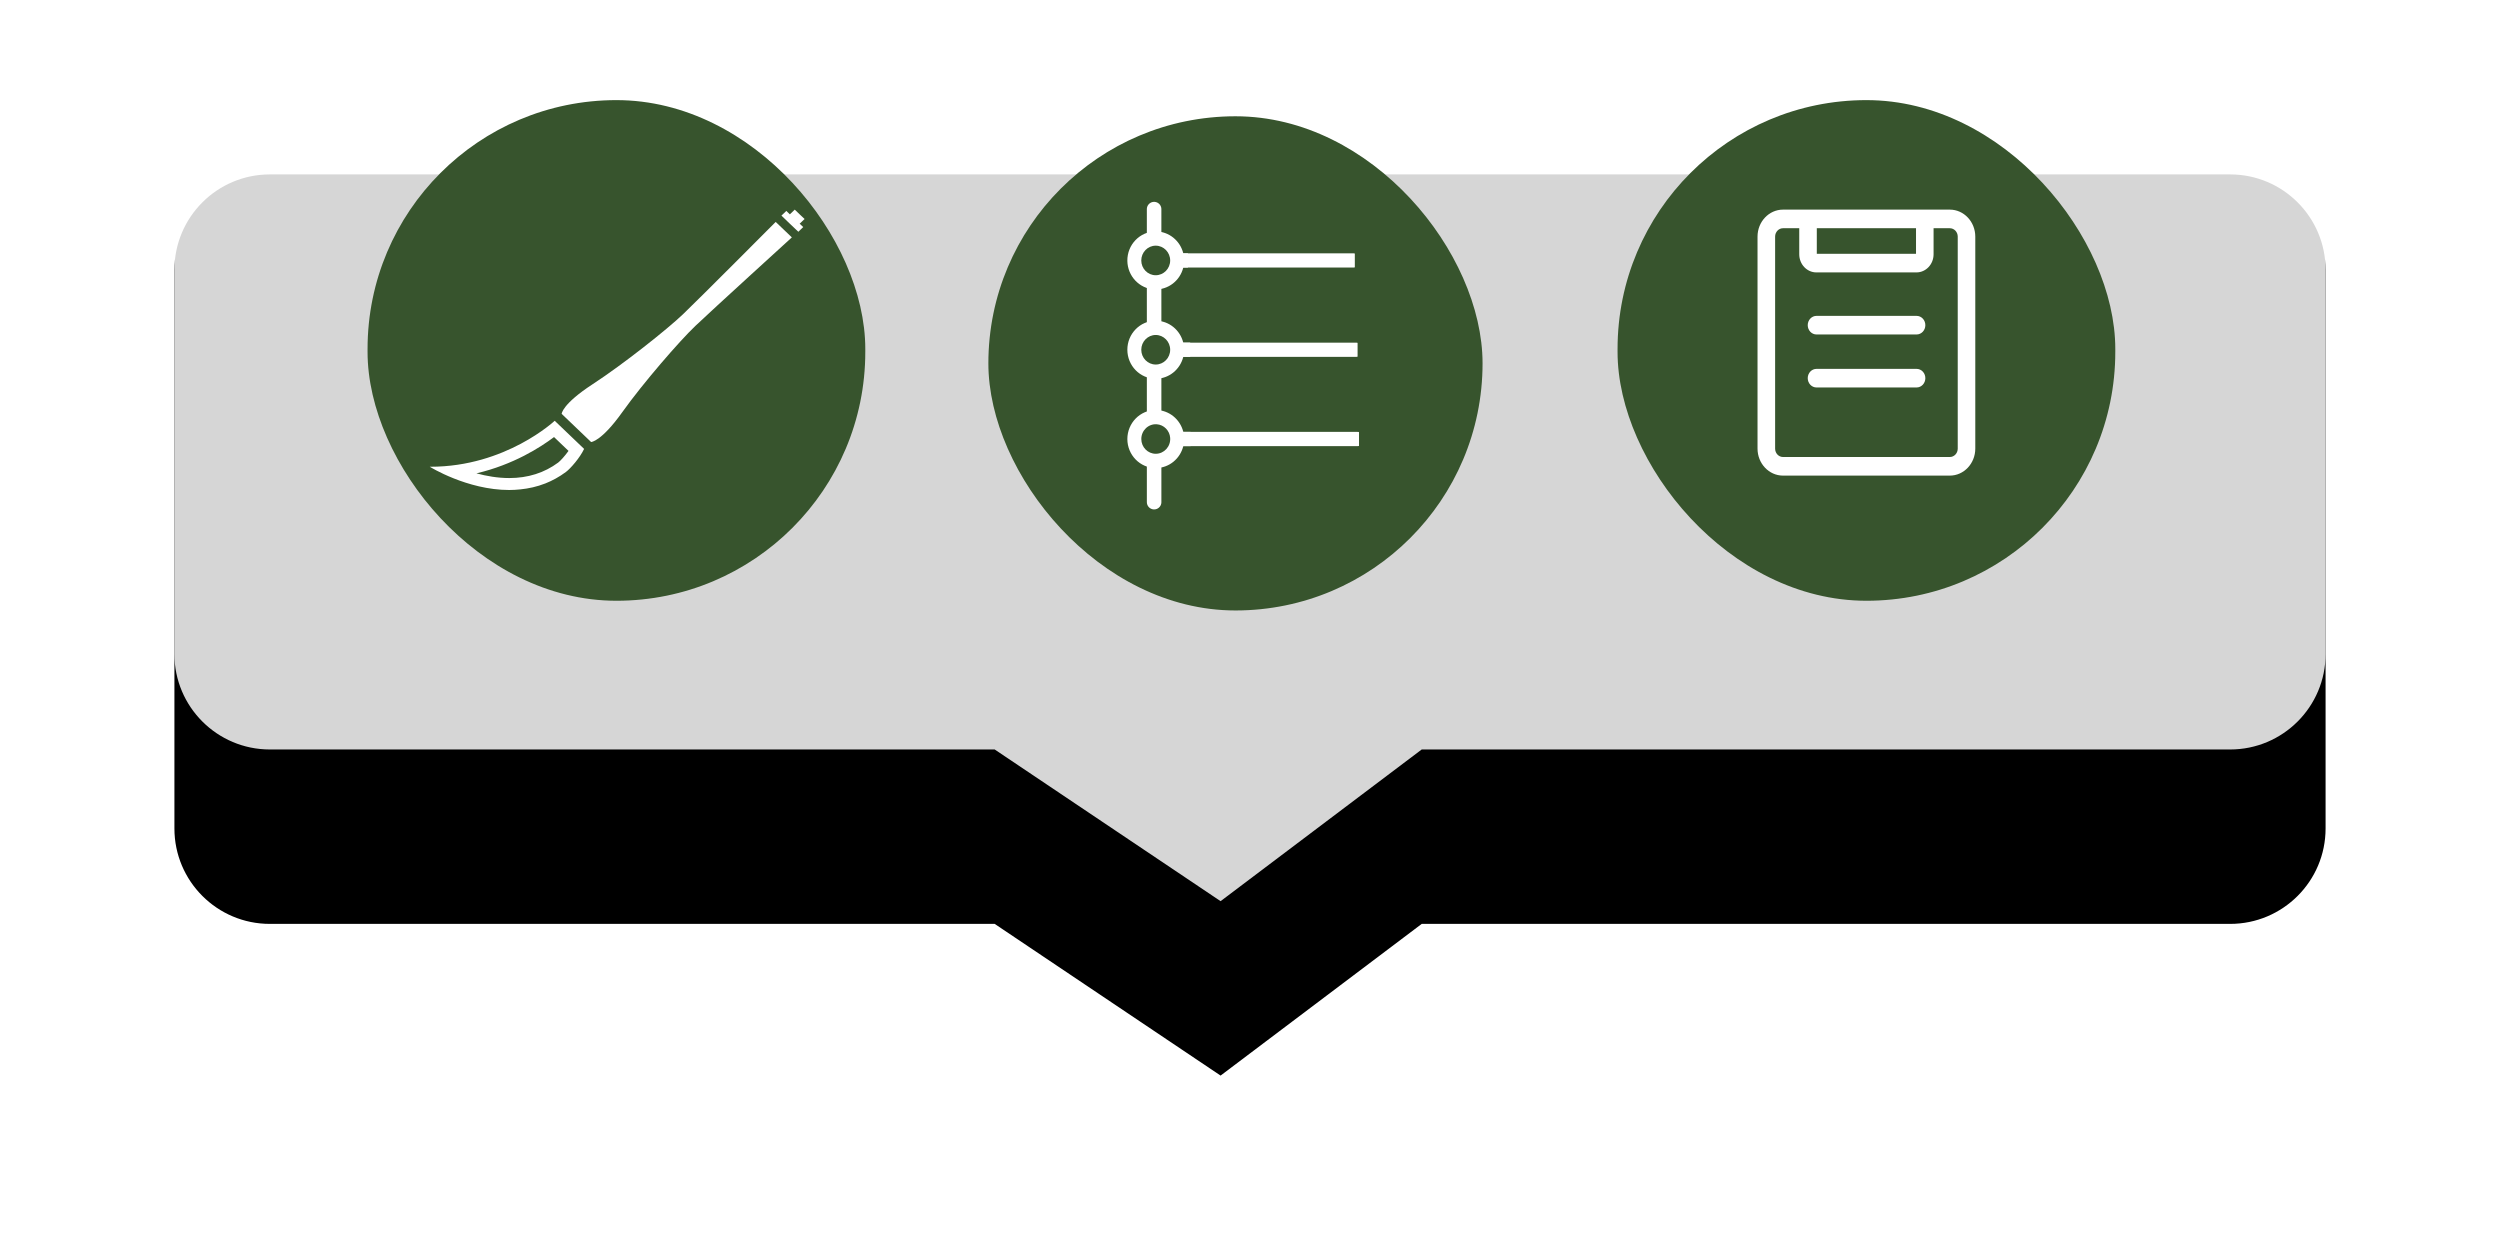 <?xml version="1.0" encoding="UTF-8"?>
<svg width="86px" height="43px" viewBox="0 0 86 43" version="1.1" xmlns="http://www.w3.org/2000/svg" xmlns:xlink="http://www.w3.org/1999/xlink">
    <title>编组 132</title>
    <defs>
        <path d="M3.283,0 L70.717,0 C72.53,7.27531783e-15 74,1.47 74,3.283 L74,22.499 C74,24.312 72.53,25.782 70.717,25.782 L42.907,25.782 L42.907,25.782 L35.988,31 L28.217,25.782 L3.283,25.782 C1.47,25.782 5.79536577e-14,24.312 0,22.499 L0,3.283 C-2.22060464e-16,1.47 1.47,-5.55087724e-16 3.283,0 Z" id="path-1"></path>
        <filter x="-16.2%" y="-19.4%" width="132.4%" height="177.4%" filterUnits="objectBoundingBox" id="filter-2">
            <feOffset dx="0" dy="6" in="SourceAlpha" result="shadowOffsetOuter1"></feOffset>
            <feGaussianBlur stdDeviation="3" in="shadowOffsetOuter1" result="shadowBlurOuter1"></feGaussianBlur>
            <feComposite in="shadowBlurOuter1" in2="SourceAlpha" operator="out" result="shadowBlurOuter1"></feComposite>
            <feColorMatrix values="0 0 0 0 0   0 0 0 0 0   0 0 0 0 0  0 0 0 0.27 0" type="matrix" in="shadowBlurOuter1"></feColorMatrix>
        </filter>
    </defs>
    <g id="页面-1" stroke="none" stroke-width="1" fill="none" fill-rule="evenodd">
        <g id="编组-132" transform="translate(6, 0)">
            <g id="编组-17">
                <g id="Rectangle-Copy-19">
                    <use fill="black" fill-opacity="1" filter="url(#filter-2)" xlink:href="#path-1"></use>
                    <use fill-opacity="0.837" fill="#FFFFFF" fill-rule="evenodd" xlink:href="#path-1"></use>
                </g>
                <g id="编组-148" transform="translate(6.644, 3.444)">
                    <g id="编组-126" transform="translate(43, 0)">
                        <g id="编组-145">
                            <rect id="矩形" fill="#37542D" x="0" y="0" width="17.122" height="17.222" rx="8.561"></rect>
                            <path d="M10.286,7.422 C10.453,7.422 10.588,7.565 10.588,7.742 C10.588,7.919 10.453,8.062 10.286,8.062 L6.844,8.062 C6.677,8.062 6.542,7.919 6.542,7.742 C6.542,7.565 6.677,7.422 6.844,7.422 L10.286,7.422 L10.286,7.422 Z M10.286,9.245 C10.453,9.245 10.588,9.388 10.588,9.565 C10.588,9.742 10.453,9.885 10.286,9.885 L6.844,9.885 C6.677,9.885 6.542,9.742 6.542,9.565 C6.542,9.388 6.677,9.245 6.844,9.245 L10.286,9.245 L10.286,9.245 Z M11.43,3.767 C11.913,3.767 12.306,4.184 12.306,4.695 L12.306,11.989 C12.306,12.5 11.913,12.917 11.43,12.917 L5.691,12.917 C5.208,12.917 4.815,12.5 4.815,11.989 L4.815,4.695 C4.815,4.184 5.208,3.767 5.691,3.767 L11.43,3.767 Z M6.854,4.407 L6.854,5.287 L10.267,5.287 L10.267,4.407 L6.854,4.407 Z M6.25,4.407 L5.691,4.407 C5.542,4.407 5.42,4.537 5.42,4.695 L5.42,11.989 C5.42,12.148 5.542,12.277 5.691,12.277 L11.43,12.277 C11.58,12.277 11.702,12.148 11.702,11.989 L11.702,4.695 C11.702,4.536 11.58,4.407 11.43,4.407 L10.871,4.407 L10.871,5.303 C10.871,5.647 10.607,5.927 10.282,5.927 L6.839,5.927 C6.514,5.927 6.25,5.647 6.25,5.303 L6.25,4.407 L6.25,4.407 Z" id="形状" fill="#FFFFFF" fill-rule="nonzero"></path>
                        </g>
                        <g id="shijiangongdanguanli" transform="translate(4.815, 3.767)"></g>
                    </g>
                    <g id="编组-141">
                        <g id="编组-147">
                            <rect id="矩形" fill="#37542D" x="0" y="0" width="17.122" height="17.222" rx="8.561"></rect>
                            <path d="M2.163,12.612 L2.14,12.612 C2.14,12.612 3.421,13.412 4.873,13.412 C5,13.412 5.126,13.404 5.253,13.391 C5.541,13.362 5.831,13.299 6.117,13.186 C6.357,13.091 6.594,12.962 6.822,12.793 C6.981,12.675 7.31,12.298 7.449,11.998 L6.438,11.031 C6.435,11.031 4.759,12.612 2.163,12.612 Z M6.558,12.468 C6.083,12.821 5.517,13.001 4.875,13.001 C4.477,13.001 4.09,12.933 3.745,12.839 C5.024,12.539 5.953,11.939 6.415,11.591 L6.913,12.067 C6.786,12.245 6.63,12.414 6.558,12.468 Z M14.04,4.19 C14.04,4.19 11.387,6.855 10.851,7.366 C10.317,7.877 8.807,9.078 7.747,9.77 C6.686,10.461 6.677,10.793 6.677,10.793 L7.183,11.277 L7.69,11.762 C7.69,11.762 8.036,11.753 8.76,10.738 C9.483,9.724 10.738,8.281 11.274,7.77 C11.809,7.259 14.596,4.722 14.596,4.722 L14.318,4.456 L14.04,4.19 L14.04,4.19 Z M15.034,4.09 L14.864,3.929 L14.696,3.767 L14.527,3.929 L14.406,3.812 L14.237,3.973 L14.527,4.252 L14.819,4.529 L14.987,4.367 L14.864,4.252 L15.034,4.09 Z" id="形状" fill="#FFFFFF" fill-rule="nonzero"></path>
                        </g>
                        <g id="maobi" transform="translate(2.14, 3.767)"></g>
                    </g>
                </g>
            </g>
            <g id="编组-200" transform="translate(28, 4)">
                <g id="编组-111" fill="#37542D">
                    <rect id="矩形" x="0" y="0" width="17" height="17" rx="8.5"></rect>
                </g>
                <g id="编组-20" transform="translate(4.781, 3.189)">
                    <line x1="0.764" y1="0.007" x2="1.077" y2="10.083" id="路径-5" stroke="#FFFFFF" stroke-width="0.5" stroke-linecap="round" stroke-linejoin="round" transform="translate(0.921, 5.045) rotate(1.777) translate(-0.921, -5.045) "></line>
                    <g id="编组-11" transform="translate(0, 0.772)" fill-rule="nonzero">
                        <path d="M7.771,0.753 L1.727,0.753 C1.695,0.753 1.673,0.757 1.673,0.763 L1.673,1.233 C1.673,1.239 1.695,1.243 1.727,1.243 L7.771,1.243 C7.804,1.243 7.825,1.239 7.825,1.233 L7.825,0.763 C7.825,0.758 7.798,0.753 7.771,0.753 Z" id="路径" fill="#FFFFFF"></path>
                        <path d="M0.932,1.995 C1.407,2.016 1.813,1.69 1.924,1.243 L2.074,1.243 C2.08,1.243 2.084,1.239 2.084,1.233 L2.084,0.763 C2.084,0.757 2.08,0.753 2.074,0.753 L1.924,0.753 C1.817,0.321 1.432,0 0.976,0 C0.433,0 -0.008,0.456 0,1.013 C0.007,1.538 0.417,1.972 0.932,1.995 Z" id="路径" fill="#FFFFFF"></path>
                        <path d="M0.975,0.49 C1.25,0.49 1.473,0.719 1.473,0.999 C1.473,1.279 1.25,1.507 0.975,1.507 C0.701,1.507 0.479,1.279 0.479,0.999 C0.479,0.719 0.701,0.49 0.975,0.49 Z" id="路径" fill="#37542D"></path>
                    </g>
                    <g id="编组-14" transform="translate(0, 6.915)" fill-rule="nonzero">
                        <path d="M1.872,1.243 L7.913,1.243 C7.947,1.243 7.969,1.239 7.969,1.233 L7.969,0.763 C7.969,0.757 7.947,0.753 7.913,0.753 L1.872,0.753 C1.839,0.753 1.817,0.757 1.817,0.763 L1.817,1.233 C1.817,1.239 1.844,1.243 1.872,1.243 Z" id="路径" fill="#FFFFFF"></path>
                        <path d="M0.977,0 C0.439,0 0,0.448 0,0.999 C0,1.549 0.439,1.997 0.977,1.997 C1.433,1.997 1.817,1.677 1.924,1.244 L2.17,1.244 C2.176,1.244 2.18,1.24 2.18,1.234 L2.18,0.763 C2.18,0.757 2.176,0.753 2.17,0.753 L1.925,0.753 C1.818,0.321 1.433,0 0.977,0 Z" id="路径" fill="#FFFFFF"></path>
                        <path d="M0.977,1.506 C0.703,1.506 0.48,1.278 0.48,0.998 C0.48,0.705 0.723,0.469 1.015,0.491 C1.258,0.509 1.455,0.709 1.473,0.958 C1.495,1.256 1.264,1.506 0.977,1.506 Z" id="路径" fill="#37542D"></path>
                    </g>
                    <g id="编组-7" transform="translate(3.96, 4.842) scale(-1, 1) translate(-3.96, -4.842) translate(0, 3.844)" fill-rule="nonzero">
                        <path d="M0.056,1.244 L6.096,1.244 C6.13,1.244 6.152,1.24 6.152,1.234 L6.152,0.764 C6.152,0.758 6.13,0.754 6.096,0.754 L0.056,0.754 C0.023,0.754 0,0.758 0,0.764 L0,1.234 C0,1.239 0.028,1.244 0.056,1.244 Z" id="路径" fill="#FFFFFF"></path>
                        <path d="M6.944,0 C6.488,0 6.104,0.321 5.997,0.753 L5.766,0.753 C5.76,0.753 5.756,0.757 5.756,0.763 L5.756,1.233 C5.756,1.239 5.76,1.243 5.766,1.243 L5.996,1.243 C6.104,1.675 6.487,1.996 6.943,1.996 C7.481,1.996 7.92,1.549 7.92,0.998 C7.921,0.449 7.483,0 6.944,0 L6.944,0 Z" id="路径" fill="#FFFFFF"></path>
                        <path d="M6.944,1.507 C6.67,1.507 6.447,1.279 6.447,0.999 C6.447,0.719 6.671,0.49 6.944,0.49 C7.218,0.49 7.441,0.719 7.441,0.999 C7.441,1.279 7.219,1.507 6.944,1.507 Z" id="路径" fill="#37542D"></path>
                    </g>
                </g>
            </g>
        </g>
    </g>
</svg>